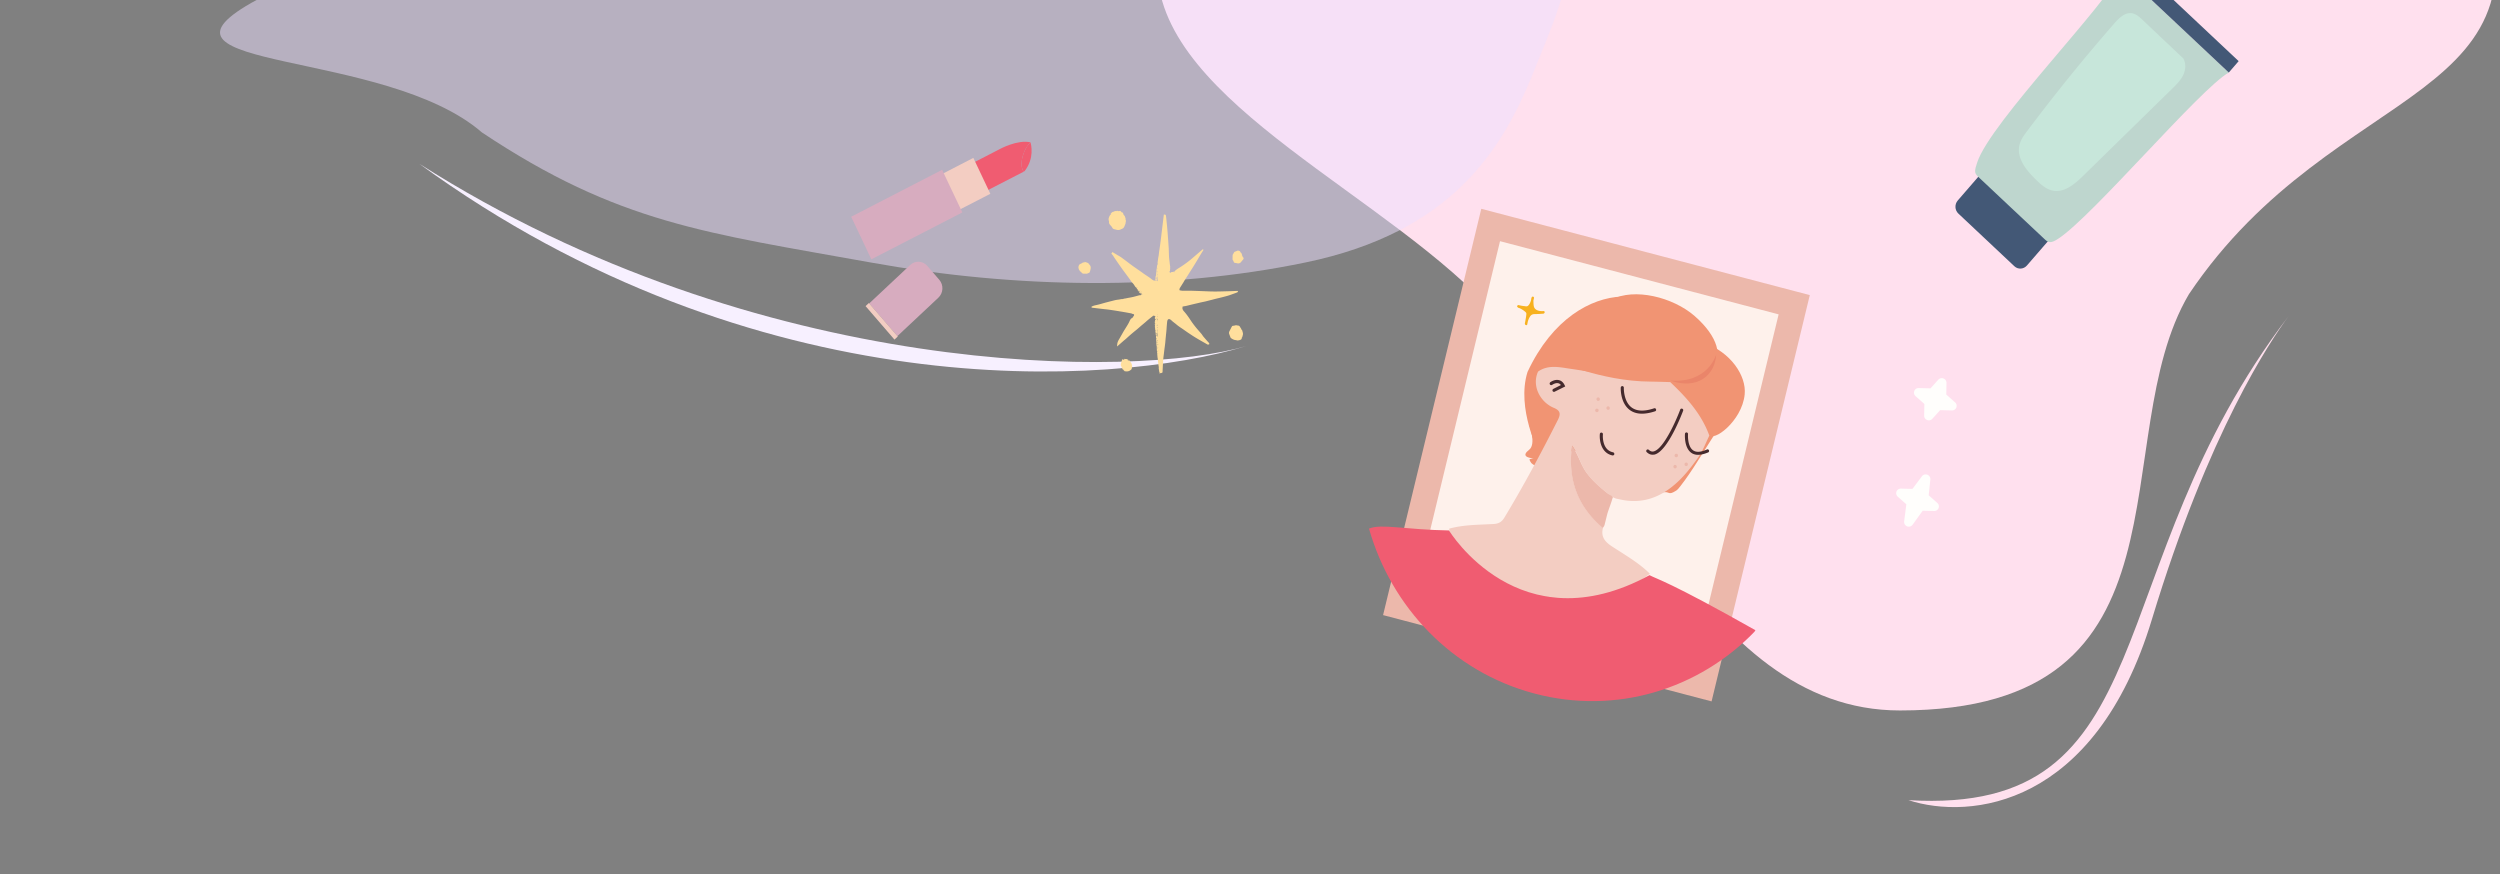 <svg width="878" height="307" fill="none" xmlns="http://www.w3.org/2000/svg"><rect width="100%" height="100%" fill="#808080" stroke="none"/><g clip-path="url(#a)"><path d="M868.754-47.486c33.701 85.5-48 73.5-100 150.798-29.961 50.619 5 146.202-101.5 146.202-70.756 0-99.15-97.584-148.824-146.202-41.955-41.063-120.268-73.878-111.271-122.438 8.931-48.202 95.64-34.891 144.605-57.474 47.793-22.043 72.758-79.929 130.894-69.59 65.164 11.589 164.762 44.579 186.096 98.704Z" fill="#FFE0EE"/><path d="m520.228 73.335-34.491 142.692 115.372 30.304L635.6 103.639 520.228 73.335Z" fill="#ECB8AB"/><path d="m526.804 84.703-26.278 108.715 97.849 25.701 26.278-108.714-97.849-25.702Z" fill="#FEF1EB"/><path d="M535.983 113.791s.545-3.864 2.649-3.889c2.882-.013 3.442-.201 3.442-.201s-3.63.393-3.871-2.352c-.241-2.746.138-2.812.138-2.812s-.623 3.608-2.243 3.543c-1.62-.065-2.837-.441-2.837-.441s3.255 1.368 3.244 2.533c-.012 1.164-.522 3.619-.522 3.619Z" fill="#F7B11F"/><path d="M536.378 113.904c.126-.941.422-1.898.94-2.691.363-.598.83-.867 1.511-.9.849-.017 1.731-.029 2.587-.115a2.83 2.83 0 0 0 .792-.129c.419-.132.356-.88-.123-.825-.752.062-1.56.011-2.241-.308-.52-.231-.955-.631-1.132-1.25-.124-.472-.14-1.004-.162-1.465 0-.354-.033-.71.001-1.06l.027-.28.01-.105c.011-.105-.003.035 0 0-.03-.038.111-.094 0 0a.436.436 0 0 1-.144.091c-.154-.158-.338-.354-.492-.511-.156.902-.422 1.898-.97 2.653-.155.195-.346.422-.558.506-.319.143-.748.027-1.083-.009a13.062 13.062 0 0 1-1.999-.353c-.43-.116-.736.594-.313.78.781.33 1.555.73 2.219 1.224.187.161.409.325.563.483l.181.231.053.147c.04.287-.024.598-.055.913-.037.384-.108.765-.176 1.112-.085.52-.169 1.041-.287 1.559-.025.598.767.823.851.302.082-.486.193-.934.274-1.42.105-.73.284-1.524.288-2.265-.012-.567-.374-1.029-.783-1.355a11.14 11.14 0 0 0-1.592-1.051c-.355-.179-.71-.358-1.069-.502-.094.273-.185.51-.313.779.493.158.992.247 1.462.296.701.11 1.563.307 2.207-.049.93-.502 1.358-1.764 1.655-2.722.098-.307.162-.618.226-.929.064-.312-.184-.55-.493-.512-.275.042-.376.384-.433.626-.183.828-.07 1.759.016 2.615.086.857.458 1.568 1.121 2.062.536.41 1.231.589 1.901.66.436.046.839.089 1.285.03-.04-.287-.083-.539-.123-.825-.033-.004-.07.028-.137.02-.101-.01.067.008 0 0-.034-.003-.071.028-.104.025-.104.024-.205.013-.343.034-.922.079-1.872.085-2.787.094-1.53.05-2.328 1.626-2.729 2.961a5.451 5.451 0 0 0-.29 1.241c-.081.486.677.708.761.187Z" fill="#F7B11F"/><path d="M536.977 149.013s2.729 6.927.017 8.982c-2.713 2.055-.222 2.651-.222 2.651s1.573.599 2.511.035c-.988.382-1.775.435-2.098.61-.178.086.461 1.214.619 1.337 1.281 1.165 2.83 1.656 4.464 1.276 2.326-.514 1.163-7.124 1.163-7.124l-6.454-7.767ZM602.84 147.716c.908.806 1.079 2.198.404 3.213-2.571 3.758-7.612 12.342-11.373 17.516-2.819 3.871-2.792 3.593-3.552 4.07-2.238 1.368-2.127.219-3.632.332-4.826.373-1.808-2.737-1.859-2.567-1.821 5.145 9.85-19.692 13.876-24.801.81-1 2.252-1.155 3.223-.307l2.913 2.544Z" fill="#F19473"/><path d="M584.589 133.236s13.853 14.026 15.724 19.26c1.094 3.074 11.467-4.476 12.418-13.961.675-6.634-5.068-15.008-14.277-18.078-20.142 3.257-13.865 12.779-13.865 12.779Z" fill="#F19473"/><path d="M586.234 109.261s-7.175-5.514-16.754-5.112c-10.672.454-24.239 7.683-33.017 26.485-4.031 12.902 4.136 28.509 4.136 28.509s36.391-.276 42.589-11.354c6.265-11.071 3.046-38.528 3.046-38.528Z" fill="#F19473"/><path d="M557.257 166.109c2.098 2.868 4.667 5.086 7.35 7.177.443.331.793.58 1.172.869a5.07 5.07 0 0 0 1.316.779c.521.234 1.192.309 1.79.446 6.474 1.498 12.314.082 17.62-3.887 3.657-2.714 6.502-6.151 9.165-9.819.662-.873 1.921-2.663 3.14-5.44.514-1.1.994-2.205 1.505-3.271-2.79-7.648-8.038-13.396-13.73-18.773-11.79-.233-23.268-2.994-34.887-4.647-3.717-.522-7.888-1.621-11.531.954-2.328 5.11.855 10.802 5.523 12.729 2.481 1.015 2.391 2.304 1.42 4.266-5.877 11.627-12.013 23.119-18.761 34.262-.933 1.58-2.078 2.189-3.852 2.271-5.188.296-10.443.233-15.534 1.629.057.462-.03 1.014.208 1.357 6.376 9.876 14.774 17.1 25.745 20.892 5.205 1.636 10.635 1.648 15.887 2.798 10.672.564 20.179-2.618 28.625-9.218-3.966-3.919-8.765-6.598-13.328-9.602-2.458-1.609-3.949-3.391-3.139-6.494-8.717-7.435-12.461-16.806-10.784-28.868 2.226 3.303 3.011 6.761 5.08 9.59Z" fill="#F3CDC2"/><path d="M574.558 145.029c-.86-.236-1.639-.603-2.3-1.133-3.25-2.535-3.068-7.559-3.048-7.767.03-.311.255-.531.561-.532.305-.001.517.268.52.583-.003.035-.144 4.643 2.629 6.844 1.829 1.431 4.498 1.554 8.006.371a.52.52 0 0 1 .678.356c.108.292-.06.623-.339.697-2.628.862-4.888 1.065-6.707.581ZM595.201 159.589a3.549 3.549 0 0 1-1.266-.598c-2.535-1.862-2.192-6.454-2.175-6.627a.532.532 0 0 1 .591-.495.552.552 0 0 1 .483.615c-.003.035-.299 4.14 1.729 5.63 1.108.826 2.747.729 4.912-.256a.548.548 0 0 1 .719.291c.107.292.01.597-.276.74-1.873.773-3.461 1.051-4.717.7ZM579.708 159.611c-.497-.126-.944-.423-1.381-.824-.218-.2-.218-.552-.027-.777.192-.225.531-.222.783-.017.528.516 1.089.685 1.68.54 3.475-.806 7.911-10.865 9.332-14.682.098-.306.414-.411.709-.307.296.103.434.435.303.737-.225.573-5.354 14.284-10.078 15.373-.481.051-.924.072-1.321-.043ZM566.001 159.88c-3.709-.978-4.347-5.27-4.135-7.462a.533.533 0 0 1 .591-.496.553.553 0 0 1 .484.617c-.02.208-.46 5.469 3.568 6.308.299.069.473.37.447.648a.577.577 0 0 1-.622.458c-.134-.015-.232-.061-.333-.073ZM545.626 137.608c-.164-.054-.292-.138-.346-.285-.141-.296-.01-.597.242-.744l2.676-1.348c-.272-.346-.557-.554-.923-.63-1.027-.255-2.159.565-2.159.565a.56.56 0 0 1-.769-.121.602.602 0 0 1 .111-.794c.074-.062 1.534-1.126 3.059-.745.829.199 1.487.763 1.94 1.69l.255.52-3.743 1.86c-.108.058-.245.077-.343.032Z" fill="#452A2D"/><path d="M549.727 127.892s18.606 7.919 36.901 5.765c0 0 10.399-.168 14.726-4.548 3.609-3.62 2.293-10.693-6.183-18.111-7.633-6.659-21.221-9.995-29.163-5.775-11.521 6.129-16.281 22.669-16.281 22.669Z" fill="#F19473"/><path d="M564.493 180.436c.497-1.634 1.301-3.621 1.765-5.259.02-.209.242-.395.154-.546-.316-.599-1.206-.875-1.838-1.368-2.683-2.132-5.254-4.357-7.358-7.199-2.071-2.837-2.857-6.306-5.122-9.588-1.644 12.103 2.07 21.498 10.796 28.956.309-.388.507-.683.652-1.124l.006-.07.945-3.802ZM561.865 140.343c-.067.343-.389.518-.722.446-.332-.073-.503-.408-.436-.752.067-.344.389-.518.722-.446.329.107.5.443.436.752ZM565.357 143.466c-.068.343-.39.518-.722.446-.333-.073-.504-.408-.437-.752.067-.344.39-.518.722-.446.296.104.5.443.437.752ZM561.413 144.286c-.067.344-.389.518-.722.446-.332-.073-.504-.408-.436-.752.067-.343.389-.518.722-.445a.59.59 0 0 1 .436.751ZM589.286 160.128c-.067.343-.389.518-.722.446-.332-.073-.504-.408-.436-.752.067-.343.389-.518.722-.446a.59.59 0 0 1 .436.752ZM592.78 163.218c-.067.343-.389.518-.722.445-.332-.072-.503-.407-.436-.751.067-.344.389-.518.722-.446.329.107.534.446.436.752ZM588.871 164.04c-.067.344-.389.518-.722.446-.332-.073-.504-.408-.436-.752.067-.343.389-.518.722-.446.299.069.503.408.436.752Z" fill="#ECB8AB"/><path d="M602.73 124.443s-2.69 10.25-16.13 9.202c9.418 3.332 15.744-1.708 16.13-9.202Z" fill="#EA856A"/><path d="M616.511 221.335c-.121.196-.238.357-.359.553-19.46 20.112-48.513 29.326-77.316 21.662-28.904-7.675-50.237-30.405-58.046-57.906 4.35-1.817 12.683.399 28.094.648 0 0 24.614 40.629 70.426 15.708 2.578 1.402 6.683 2.103 37.201 19.335Z" fill="#F05C71"/><path d="M538.366 25.831c-10.854 26.884-28.585 55.711-79.883 66.35-48.062 9.967-101.37 9.266-152.729 0-57.597-10.393-88.5-13.668-136.5-45.668-34-29.5-122.863-21.586-81-45.5 38.411-21.942 190.462-71.682 251.45-73.235 63.28-1.612 135.48-14.237 181.695 8.574 46.87 23.133 29.216 59.141 16.967 89.48Z" fill="#EEE0FF" fill-opacity=".5"/><path d="M147.254 57.514c119.5 76 251.5 75.5 290.5 64-47.667 14.5-172.5 22-290.5-64Z" fill="#F7F0FF"/><path d="M670.254 281.014c91 5.5 65.5-81 133.5-170-6.333 8.641-28 40.438-48 106.5s-64 70.525-85.5 63.5Z" fill="#FFE0EE"/><path d="m698.187 58.147-10.629 12.275c-1.147 1.331-1.06 3.385.217 4.58l19.676 18.504c1.277 1.196 3.226 1.083 4.395-.249l10.628-12.275-24.287-22.835Z" fill="#435876"/><path d="m764.381 8.21-1.082-1.016-18.357-17.262c-4.264 10.83-45.89 52.87-50.544 67.108-.909 2.752-1.125 3.678.238 4.941l11.733 11.035 1.082 1.015 10.693 10.041c1.342 1.264 2.252 1.377 4.698-.225 12.143-7.92 49.981-52.847 59.917-58.376L764.381 8.21Z" fill="#BED6CE"/><path d="m748.385-14.08-3.464 4.006 37.828 35.552 3.465-4.005-37.829-35.553Z" fill="#435876"/><path d="M767.238 20.96c-4.913-4.649-9.827-9.275-14.719-13.923-1.126-1.06-2.338-2.166-3.81-2.392-2.424-.36-4.502 1.693-6.148 3.565a653.81 653.81 0 0 0-30.607 37.797c-1.148 1.512-2.295 3.091-2.728 4.964-1.061 4.558 2.403 8.8 5.671 12.004 1.775 1.76 3.724 3.543 6.148 3.994 4.005.768 7.641-2.369 10.628-5.28 10.412-10.2 20.846-20.398 31.258-30.598 1.472-1.421 2.944-2.91 3.831-4.784.888-1.872 1.039-4.264-.13-5.957" fill="#C7E6DA"/><path d="m680.381 176.633-3.028-2.685.586-5.525a1.638 1.638 0 0 0-1.035-1.694 1.641 1.641 0 0 0-1.913.532l-3.338 4.441-4.045-.1a1.623 1.623 0 0 0-1.555 1.024 1.623 1.623 0 0 0 .44 1.809l3.011 2.673-.767 6.014a1.641 1.641 0 0 0 1.033 1.726 1.64 1.64 0 0 0 1.933-.56l3.54-4.923 4.024.097a1.62 1.62 0 0 0 1.556-1.021 1.62 1.62 0 0 0-.442-1.808Zm6.246-35.319-3.093-2.744.067-4.098a1.641 1.641 0 0 0-1.046-1.551 1.644 1.644 0 0 0-1.822.422l-2.744 3.044-4.135-.102a1.625 1.625 0 0 0-1.556 1.023 1.623 1.623 0 0 0 .441 1.809l3.095 2.745-.068 4.097a1.643 1.643 0 0 0 1.045 1.551 1.643 1.643 0 0 0 1.822-.422l2.744-3.044 4.135.102a1.624 1.624 0 0 0 1.556-1.023 1.625 1.625 0 0 0-.441-1.809Z" fill="#FFFEFC"/><path d="M397.812 111.451c.053-.081.107-.188.188-.269.134-.161.268-.322.295-.537.027-.134-.027-.241-.161-.295-.134-.054-.269-.188-.43-.107-.027.026-.107 0-.134-.027-.161-.188-.403-.161-.617-.215a154.903 154.903 0 0 0-3.813-.671c-1.262-.215-2.524-.403-3.785-.591-.645-.08-1.289-.134-1.933-.215-1.209-.134-2.444-.295-3.652-.429-.053 0-.107-.027-.161-.027-.107 0-.241-.027-.268-.161-.027-.134.027-.242.161-.296.215-.08.429-.187.671-.268.483-.134.993-.215 1.477-.349.483-.107.939-.242 1.396-.376.59-.161 1.181-.349 1.772-.483a38.424 38.424 0 0 1 1.691-.43c.698-.188 1.396-.376 2.121-.456.43-.054.859-.134 1.262-.215.027 0 .054-.027.054 0 .161.107.295-.054.429-.054.161 0 .322-.053.483-.107.162-.054.349-.027.537-.081a24.52 24.52 0 0 1 1.37-.268 22.11 22.11 0 0 0 2.309-.537c.268-.081.536-.134.805-.215.027 0 .054-.027.081-.027.241-.134.268-.107.456.108a.985.985 0 0 1 .107-.242h.135c.053 0 .107-.027.161-.027v-.241c.107 0 .214.026.376.026-.081-.107-.135-.161-.188-.241-.054.027-.135.054-.188.08.107-.161-.135-.134-.135-.241.027-.054.081-.081.135-.161-.161 0-.269.08-.242.161.054.161-.081.107-.107.161-.242-.242-.457-.51-.564-.832.134-.081.08-.215.08-.323-.053.027-.107.081-.107.135 0 .053.027.134.027.188-.322-.242-.376-.188-.242-.725-.08.053-.134.107-.215.161a1.685 1.685 0 0 0-.08-.215c-.027-.054-.108-.107-.161-.188.027-.08.027-.161.053-.268-.161.053-.241-.054-.322-.135-.107-.107-.214-.188-.295-.322-.161-.215-.268-.456-.43-.671-.241-.322-.51-.618-.778-.913-.269-.295-.43-.671-.671-.966-.43-.591-.86-1.155-1.262-1.719-.483-.644-.967-1.288-1.45-1.96a185.796 185.796 0 0 1-2.604-3.758c-.188-.296-.376-.59-.564-.86a8.35 8.35 0 0 0-.456-.563c-.054-.054-.081-.108-.108-.161.027-.188.403-.215.188-.51.295.053.51.188.698.322.483.268.94.564 1.396.832.618.322 1.182.698 1.745 1.128.725.537 1.45 1.074 2.175 1.637.537.403 1.074.806 1.611 1.182.913.644 1.852 1.288 2.765 1.933.43.295.832.617 1.262.886.51.349 1.047.698 1.557 1.047.242.16.457.349.671.51.188.161.403.295.618.43.242.134.537.107.832.16-.027-.187-.08-.322-.08-.456 0-.16.027-.295.053-.456 0-.054.054-.135.027-.188-.134-.215.054-.403.081-.59 0-.081.08-.162.161-.243-.081-.16-.134-.349 0-.51-.108-.268.054-.537.054-.805 0-.269.026-.51.053-.779v-.026c.161-.457.108-.913.188-1.397.054 0 .108-.026.188-.026.107-.162-.134-.108-.161-.242.107-.054.215-.107.349-.188-.081-.027-.161 0-.188-.054-.107-.053.081-.188-.054-.268.081-.054.081-.134.027-.215-.027-.027 0-.08.027-.134.054-.054.081-.134.027-.188-.027-.027-.027-.054 0-.08.107-.35.08-.699.161-1.048.054-.349.134-.698.188-1.047.081-.644.134-1.288.242-1.906l.241-1.638c.081-.537.134-1.074.215-1.61.215-1.772.43-3.571.644-5.343l.403-3.303c.027-.134.027-.295.054-.43 0-.053.053-.08.08-.16.135.107.269.188.43.16.107-.026.161.081.188.162.027.188.08.403.107.59.108 1.075.215 2.148.322 3.196l.242 2.819c.054.886.134 1.772.188 2.63l.161 2.336.081 2.363c.026.805.107 1.638.214 2.443.054.456.108.886.161 1.343 0 .08.027.188.054.268 0 .054.027.107.027.161-.027.108-.081.188-.027.322.027.108-.054.242.027.376 0 0 0 .054-.027.08-.08.162-.054.323-.054.457 0 .188-.026.295-.187.35-.027 0-.027.053-.027.053.08.16.134.295.214.456.135 0 .108 0 .215-.107a.641.641 0 0 1 .296-.161c.107-.027.241-.027.349-.027.161-.027.322-.08.483-.134.107-.027.241-.054.322-.135.081-.08.107-.16.188-.241.51-.43 1.074-.779 1.638-1.128a37.684 37.684 0 0 0 3.785-2.738c1.343-1.128 2.685-2.31 4.027-3.437.081-.08.188-.134.269-.215.161.162.188.296.054.484-.43.644-.833 1.315-1.235 1.986-.43.698-.806 1.397-1.235 2.068-.403.67-.806 1.342-1.235 2.013l-1.692 2.658-1.127 1.772-.564.967c-.027.026-.054.08-.081.107-.322.51-.644 1.047-.966 1.53-.135.215-.161.457-.188.672 0 .134.053.188.161.214.295.054.59.108.859.135.403.026.779 0 1.181 0h1.987l2.416.08 4.054.161c2.041.081 4.081 0 6.149-.053 1.181-.027 2.389-.081 3.57-.135.081.081.135.161.242.269-.188.241-.483.322-.752.429l-2.013.725a18.59 18.59 0 0 1-1.611.484c-.698.187-1.396.375-2.094.536-.403.108-.833.188-1.235.296-.376.08-.752.188-1.155.295-.537.134-1.047.269-1.584.403-.403.107-.778.215-1.181.295-.591.134-1.155.242-1.745.376-.564.134-1.128.269-1.719.403l-1.369.322c-.644.161-1.289.322-1.96.483-.107.027-.215.027-.322.027-.054 0-.107.027-.188.054-.054.027-.188.08-.188.053-.107-.107-.134.027-.215.027h-.241c.054.054.08.108.134.161-.134.108-.134.242-.134.403.027.457.241.806.537 1.128.993 1.1 1.825 2.335 2.631 3.57.591.86 1.235 1.692 1.906 2.497l1.611 1.853c.242.295.429.644.671.94.322.402.671.778 1.02 1.181.323.376.645.725.967 1.074.08.08.134.161.08.268-.026.081-.026.188-.026.296a.565.565 0 0 1-.162-.108c-.053.054-.08.108-.134.161h-.08c-.081-.027-.135-.027-.215-.08-1.316-.752-2.631-1.477-3.92-2.256-.993-.59-1.987-1.261-2.953-1.906-.591-.402-1.181-.832-1.772-1.235-.483-.349-.993-.644-1.45-.993-.429-.295-.805-.644-1.208-.967a24.128 24.128 0 0 1-.967-.751 4.268 4.268 0 0 1-.349-.323c-.241-.214-.483-.429-.805-.483-.188-.053-.483.108-.591.349-.053.161-.107.322-.134.483-.08.672-.134 1.343-.188 2.041-.054 1.181-.215 2.363-.322 3.544-.081.671-.107 1.369-.188 2.04-.107.994-.268 1.987-.376 2.98-.107.913-.241 1.853-.322 2.766a139.417 139.417 0 0 0-.188 3.356c-.027.349-.027.698-.054 1.047 0 .188-.026.188-.214.188-.027.053-.054.134-.108.161-.027.027-.107-.027-.161-.027-.161.027-.322 0-.456.242-.081-.108-.135-.188-.215-.296h.188c0-.027 0-.08-.027-.107-.188-.134-.161-.322-.188-.51-.054-.269-.08-.537-.134-.779 0-.054-.027-.134-.027-.188.081-.376-.027-.725-.081-1.101-.053-.536-.161-1.073-.188-1.61 0-.43-.107-.833-.161-1.262-.053-.537-.08-1.074-.134-1.611 0-.054-.027-.134-.027-.215.081.027.108.054.188.107-.027-.08-.053-.161-.08-.187-.161-.054-.135-.162-.161-.296-.027-.51-.027-.993-.054-1.503 0-.135-.054-.242-.081-.376 0-.054-.026-.108-.026-.134.08-.269-.108-.537 0-.833.053-.134-.054-.349-.054-.51-.027-.268-.027-.564-.054-.886.134.054.215.108.322.161-.027-.053-.027-.107-.053-.134-.081-.054-.188-.08-.296-.134.081-.188-.107-.376.027-.564 0 0-.027-.054-.027-.08-.053-.162-.053-.162.108-.215.027 0 .027-.054.053-.054.081 0 .135.027.135.134 0 .054.053.108.08.161.027 0 .054-.026.081-.026.053-.457.053-.913-.081-1.397-.161.081.027.242-.107.323-.027-.027-.054-.027-.081-.054-.053-.027-.08-.161-.188 0h.188c-.107.188.081.161.161.215-.027.161-.027.161-.161.322.027.08.081.161.108.268-.054.027-.108.027-.161.054-.162-.081-.269-.215-.242-.376 0-.107.027-.188.054-.295.053.027.107.08.134.107.054.054.107.027.134-.08-.107 0-.188-.027-.295-.027-.027-.134-.054-.269-.108-.376-.053-.107.054-.107.081-.188-.161-.107-.161-.242-.081-.403.027-.027.027-.08.027-.134.081-.08.081-.08 0-.242-.107.081 0 .162.027.242-.161-.027-.188-.161-.161-.268.054-.215-.134-.403 0-.618-.161-.161-.054-.376-.107-.564 0-.027-.027-.053-.027-.08.08-.242.107-.484-.108-.725.135-.027.215-.054.323-.081-.081-.053-.135-.107-.188-.134v-.215a1.554 1.554 0 0 1-.054-.349c0-.134 0-.268.188-.295-.108-.188-.134-.349-.027-.51.081.054.161.08.242.107-.027-.134-.027-.241-.027-.376a.707.707 0 0 1-.215.188c-.027-.107-.081-.188-.107-.295v-.752c.053 0 .107.027.214.054 0-.107-.026-.161-.026-.188-.162-.054-.269-.081-.376-.134-.161-.081-.296-.081-.457.027-.859.671-1.718 1.342-2.523 2.067-.645.564-1.289 1.074-1.934 1.638-.59.51-1.154 1.02-1.771 1.503a62.787 62.787 0 0 0-3.169 2.739c-.402.375-.859.698-1.261 1.073-.591.511-1.155 1.021-1.719 1.504-.08.054-.161.134-.268.215.027-.457.054-.833.134-1.235.134-.51.376-.967.644-1.396.511-.886 1.021-1.799 1.531-2.685.537-.886 1.101-1.745 1.611-2.631.241-.403.429-.859.644-1.289.107-.215.268-.403.403-.617.295 0 .402-.188.537-.376.027.08.027.161.188.107a.434.434 0 0 1-.188-.107Zm8.645.886c.027-.215.027-.215-.161-.323.026.135.053.296.08.484l.081-.161c.134.053.134.053.268-.027-.107 0-.188.027-.268.027Zm-.135-13.8h.054v.027c-.027.134.027.188.161.134.081-.295.054-.537-.241-.671l.241.08c.108-.16 0-.295-.027-.43-.026-.134.054-.295.081-.483l-.215.215c0 .08 0 .161.027.269a.353.353 0 0 1-.107-.08c-.081-.135-.215-.055-.323-.081-.026.16-.026.268-.026.43.053-.028.188-.081.188-.055.08.081.134.081.187 0-.08-.107-.295-.026-.268-.241.081-.027.161-.027.242-.054-.054.054-.054.134.026.134.135.027.108.135.135.242-.054.027-.135.027-.188.027.027.134.053.242-.054.349.081 0 .107 0 .161.027-.027.053-.027.107-.054.16-.107-.08-.241-.133-.375-.24-.027.053-.054.08-.081.133.054.027.107.081.161.081.108.027.215.027.295.027Zm-5.906 4v-.053c-.081-.054-.188-.108-.269-.188-.08.107-.053.188.027.241.054.027.161 0 .242 0Zm5.853-6.067c.107-.027.188-.054.295-.081-.054-.107-.08-.188-.134-.295-.054.16-.108.241-.161.376Zm.188 19.223a4.925 4.925 0 0 0-.188.429c.107-.053.188-.08.268-.134a2.212 2.212 0 0 1-.08-.295Zm.429 5.235c-.161 0-.268-.027-.429-.027a.83.83 0 0 1 .107.215c.107-.081.215-.107.322-.188Zm-.59-25.56c-.027.028-.027.055-.054.055.08.08.188.16.268.241l.054-.053c-.08-.081-.188-.162-.268-.242Zm.349 24.03c-.081.027-.161.053-.161.08.026.134-.054.108-.135.108v.053c.054 0 .108.027.188.027.027-.08.054-.161.108-.268Zm-.161-22.31c.026 0 .053-.028.08-.028-.054-.08 0-.241-.215-.268.054.107.081.215.135.295Zm-.162 17.316c.081.054.135.08.188.107.054-.08.081-.134.108-.188-.108.027-.188.054-.296.081Zm.242 2.309c-.08-.108 0-.242-.215-.322.081.134 0 .268.215.322Zm5.826-21.344a1.166 1.166 0 0 0-.161.188c.081.027.134.053.215.08-.027-.08-.027-.16-.054-.268ZM406 111.8c-.107.188-.107.188.135.214-.054-.053-.081-.134-.135-.214Zm.376 10.712c.081.027.134.054.188.081 0-.188 0-.188-.188-.081Zm.134-7.249c0-.134-.053-.242-.241-.188.107.081.161.134.241.188Zm.188 6.739c-.053.08-.107.134-.161.215.161 0 .242-.027.161-.215Zm-.161-27.573c.027-.16 0-.215-.107-.215-.027 0-.027.027-.081.054.081.027.135.08.188.161Zm.027 25.855-.161.08c.081.054.134.108.242.188a1.072 1.072 0 0 0-.081-.268Zm-.107-25.05c0 .027-.027.054-.027.081.054.08.107.108.241.027a.798.798 0 0 0-.214-.107Zm-.269 19.063c-.188-.054-.188-.054-.241.08.08-.027.134-.054.241-.08Zm.403-1.504c-.081-.161-.081-.161-.242-.054.081 0 .161.027.242.054Zm-.107-1.718c0 .107.026.188.026.295.108-.107.161-.188-.026-.295Zm.026 2.926c.027-.134.027-.134-.08-.188.027.081.054.108.08.188Zm.081-3.329c0-.027.027-.027.027-.054a.536.536 0 0 1-.134-.107s-.027 0-.081.027c.081.054.134.107.188.134Zm.161 12.404c-.027-.081-.027-.108-.054-.215a.928.928 0 0 1-.08.215h.134Zm-.268-8.242c0 .026-.027.026-.027.053.027.027.053.054.08.054h.108v-.054c-.054 0-.108-.027-.161-.053Zm.026 6.631c.108-.054.108-.054.054-.161 0 .054-.027.107-.054.161Zm-5.503-18.955c-.135-.053-.135-.053-.215.081.08-.027.134-.054.215-.081Zm5.396 17.559c.161.027.161.027.107-.134-.026.053-.053.08-.107.134Zm.322 3.383c-.107-.054-.107-.054-.134.053.054-.026.08-.026.134-.053Zm-.349-9.317c0 .027.027.027.027.054.027-.027.081-.027.107-.054 0-.026 0-.026-.026-.053a.203.203 0 0 1-.108.053Zm-.429-.429c.026 0 .053 0 .08-.027-.027-.054-.027-.107-.054-.161h-.026v.188Zm.51-1.718c.027 0 .027.026.053.026.027-.053.054-.08.081-.134-.027 0-.027-.027-.054-.027-.053.054-.053.081-.08.135Zm-5.826-9.182-.027-.027c-.027.027-.054.027-.108.054 0 .026.027.026.027.053.054-.053.081-.08.108-.08Zm5.826-7.733v.054c.027 0 .053.027.08.027 0-.027.027-.054 0-.054-.027-.026-.053-.026-.08-.026Zm.134-1.396a.358.358 0 0 1 .134-.027c0-.026-.027-.026-.027-.053-.027 0-.053.027-.107.08Zm-.483 3.652v-.054c-.054-.027-.135-.027-.188-.054 0 .027 0 .027-.027.054.08.027.134.027.215.054Zm.617 26.848v-.054h-.161v.054h.161Zm-7.249-23.009c.027-.027.054-.054.054-.081 0 0-.027-.053-.054-.053s-.053.027-.08.053l.08.081Zm.886.752v-.054c-.053.027-.107.027-.161.054v.027c.081-.027.108-.027.161-.027Zm.161.214c.027 0 .027-.026.054-.026l-.054-.054s-.027.027-.053.027c.026.027.026.053.053.053Zm6.068 19.573-.027-.027c-.027.027-.054.053-.08.107l.026.027a.353.353 0 0 1 .081-.107Zm-.161-27.117.054-.053-.027-.027c-.027 0-.054.026-.054.026 0 .027.027.054.027.054ZM393.354 74.052l.537.268c-.134.027-.188.027-.268.054 0 .027 0 .053.026.053.108.081.296.027.349.188h.081c.215 0 .349.108.376.323.027.214.107.43.241.563.269.296.457.591.511.994 0 .107.08.188.107.295.054.134.08.269-.107.376.134.027.161.107.187.215.081.295-.053.59-.08.859 0 .107-.027.242-.054.349-.08.268-.215.51-.295.752-.027.107-.081.215-.134.322-.027 0-.108.027-.188.053.027.054.08.081.107.108-.241.403-.698.537-1.101.725-.51.268-1.047.295-1.584.134-.268-.08-.563-.134-.832-.215-.295-.08-.483-.268-.617-.537-.135-.268-.349-.51-.564-.751-.296-.323-.618-.672-.564-1.209.027-.214-.081-.456-.107-.67-.081-.323-.027-.618.08-.914.108-.295.215-.617.457-.886.187-.214.161-.241.349-.295-.054-.027-.135-.027-.242-.08.134-.162.268-.296.403-.457h.026c.215-.322.618-.242.913-.43.027-.026.081 0 .188.027-.08-.053-.107-.107-.161-.134h.483c.135 0 .242.054.349-.08.027-.027.135-.054.188-.027.323.215.618.134.94.027ZM434.11 114.269c.08-.08.187-.107.268-.054.081.027.188.054.268.081 0 .027 0 .054-.026.081.08 0 .161-.027.241-.027.135-.027.269.053.376.134.269.215.349.564.591.832.053.054.08.108.053.188-.026.242 0 .269.242.242.081.107.108.241.161.402.054.188.108.35.161.537.081.323.135.672.027.994-.107.322-.107.698-.376.966-.027.027-.027.054-.027.081.108.295-.134.456-.322.564-.349.188-.725.241-1.101.295-.053 0-.08 0-.134-.027-.161-.027-.349-.08-.51-.107-.644-.054-1.181-.349-1.691-.725a.386.386 0 0 1-.161-.242c-.161-.402-.323-.805-.457-1.208-.107-.295-.08-.591.054-.886.242-.483.51-.966.752-1.477.08-.134.161-.268.241-.375a.148.148 0 0 1 .135-.081c.214-.027.402-.08.617-.107.054 0 .107 0 .161-.027.161-.108.295-.081.457-.054.08 0 .161.027.295.054-.134-.134-.215-.081-.295-.054ZM381.085 92.175c-.161-.053-.295-.08-.456-.134.215-.108.456 0 .644.027.269.053.51.188.779.268.188.08.322.188.295.403.081.027.188.027.188.08.054.135.188.215.268.323l-.053.053c.241.135.241.35.295.564.081.484-.08.913-.188 1.37-.027.16-.107.322-.161.483-.027.053-.054.107-.107.134-.376.161-.752.43-1.208.376-.269-.027-.511 0-.779 0-.322 0-.564-.161-.779-.403-.107-.134-.161-.349-.402-.349-.054 0-.135-.107-.161-.161-.027-.161-.162-.269-.242-.403a1.363 1.363 0 0 1-.188-.456c-.134-.403-.081-.779.081-1.155.107-.295.375-.456.644-.563.242-.108.483-.215.698-.403.107-.08.161-.08.295-.054.161.054.349.027.51.027.027 0 .027-.027.027-.027ZM394.859 130.324c-.027-.08-.027-.161-.054-.187a.52.52 0 0 1-.349-.457c-.081.027-.134.054-.215.081-.027-.296-.215-.537-.322-.806-.081-.215-.188-.429-.269-.617-.08-.135-.053-.296-.026-.43.107-.429.241-.859.375-1.289.027-.107.027-.214.027-.349.188-.08.376-.08.537.054.081.054.108.054.188-.027.054-.053.108-.08.188-.134-.027 0-.054-.027-.08-.054.053-.026.134-.08.187-.107.108.054.162.215.323.081h.08c.134.107.269.026.376 0 .295.268.322.349.269.51.161.107.322-.135.483 0 .027.026.107.026.134.053.054.054.081.135.107.188.027.054.027.134.054.215h.134c0 .215 0 .215.188.215.081.161.135.349.215.51a.43.43 0 0 1 .081.242c.053.268.134.537.08.832a.776.776 0 0 0-.054.241c-.026.081-.053.162-.053.242.027.188-.027.322-.161.43-.43.402-.886.671-1.504.671-.322 0-.644 0-.939-.108ZM435.559 88.281c-.081.269.188.322.268.51.215.027.161.269.269.376.027.027 0 .108.027.161.134.135.107.269.026.43l.242.08c0 .081-.107.188.027.269.027.027 0 .107 0 .188h.188c.054.08.027.16.08.268.081.135.108.35-.026.484-.323.402-.645.778-.967 1.154-.054.08-.161.107-.242.161-.349.215-.698.161-1.074.08-.214-.053-.402-.107-.617-.107-.349-.027-.456-.295-.537-.537-.054-.134-.081-.268-.188-.349a.548.548 0 0 1-.161-.402c0-.484 0-.967.027-1.423 0-.054 0-.108.027-.135.161-.295.322-.59.51-.886a.605.605 0 0 1 .322-.241c.242-.054.456-.161.698-.269.269-.134.51-.08.752.027.08.027.188.08.349.161Z" fill="#FFDF9D"/><path d="M400.496 103.209c.134.027.242.054.376.054v.107c-.134-.054-.269-.107-.376-.161ZM396.039 126.218c.161-.081.188-.054.188.107-.081-.054-.107-.08-.188-.107ZM436.123 115.586a.375.375 0 0 1-.161.054c0-.027-.026-.027-.026-.054a.569.569 0 0 0 .134-.08c.027.054.027.08.053.08Z" fill="#FFDF9D"/><path d="M359.196 54.788c-.837 2.92-.263 4.628.296 5.498l.34-.176c3.549-4.552 2.298-9.354 2.089-10.039-1.216 1.026-2.114 2.58-2.725 4.717Z" fill="#F05C71"/><path d="M359.196 54.788c.611-2.137 1.524-3.705 2.725-4.717-.026-.061-.024-.091-.024-.091-4.603-1.032-10.796 2.386-10.796 2.386l-9.382 4.845 4.673 9.842 13.114-6.751c-.602-.887-1.147-2.594-.31-5.514Z" fill="#F05C71"/><path d="m344.822 61.755-2.985-6.304-23.899 12.342 3 6.29 2.971 6.29 23.898-12.313-2.985-6.305Z" fill="#F3CDC2"/><path d="m334.421 67.129-3.543-7.489-31.953 16.482 3.558 7.475 3.529 7.472 31.967-16.466-3.558-7.474ZM329.566 104.54l-14.405 13.51-9.906-11.478 14.405-13.51c1.749-1.64 4.443-1.492 6.017.332l4.206 4.874c1.575 1.824 1.432 4.632-.317 6.272Z" fill="#D7ACBF"/><path d="m315.299 118.177-10.151-11.761-1.161 1.089 10.15 11.761 1.162-1.089Z" fill="#F3CDC2"/></g><defs><clipPath id="a"><path fill="#fff" d="M0 0h878v307H0z"/></clipPath></defs></svg>